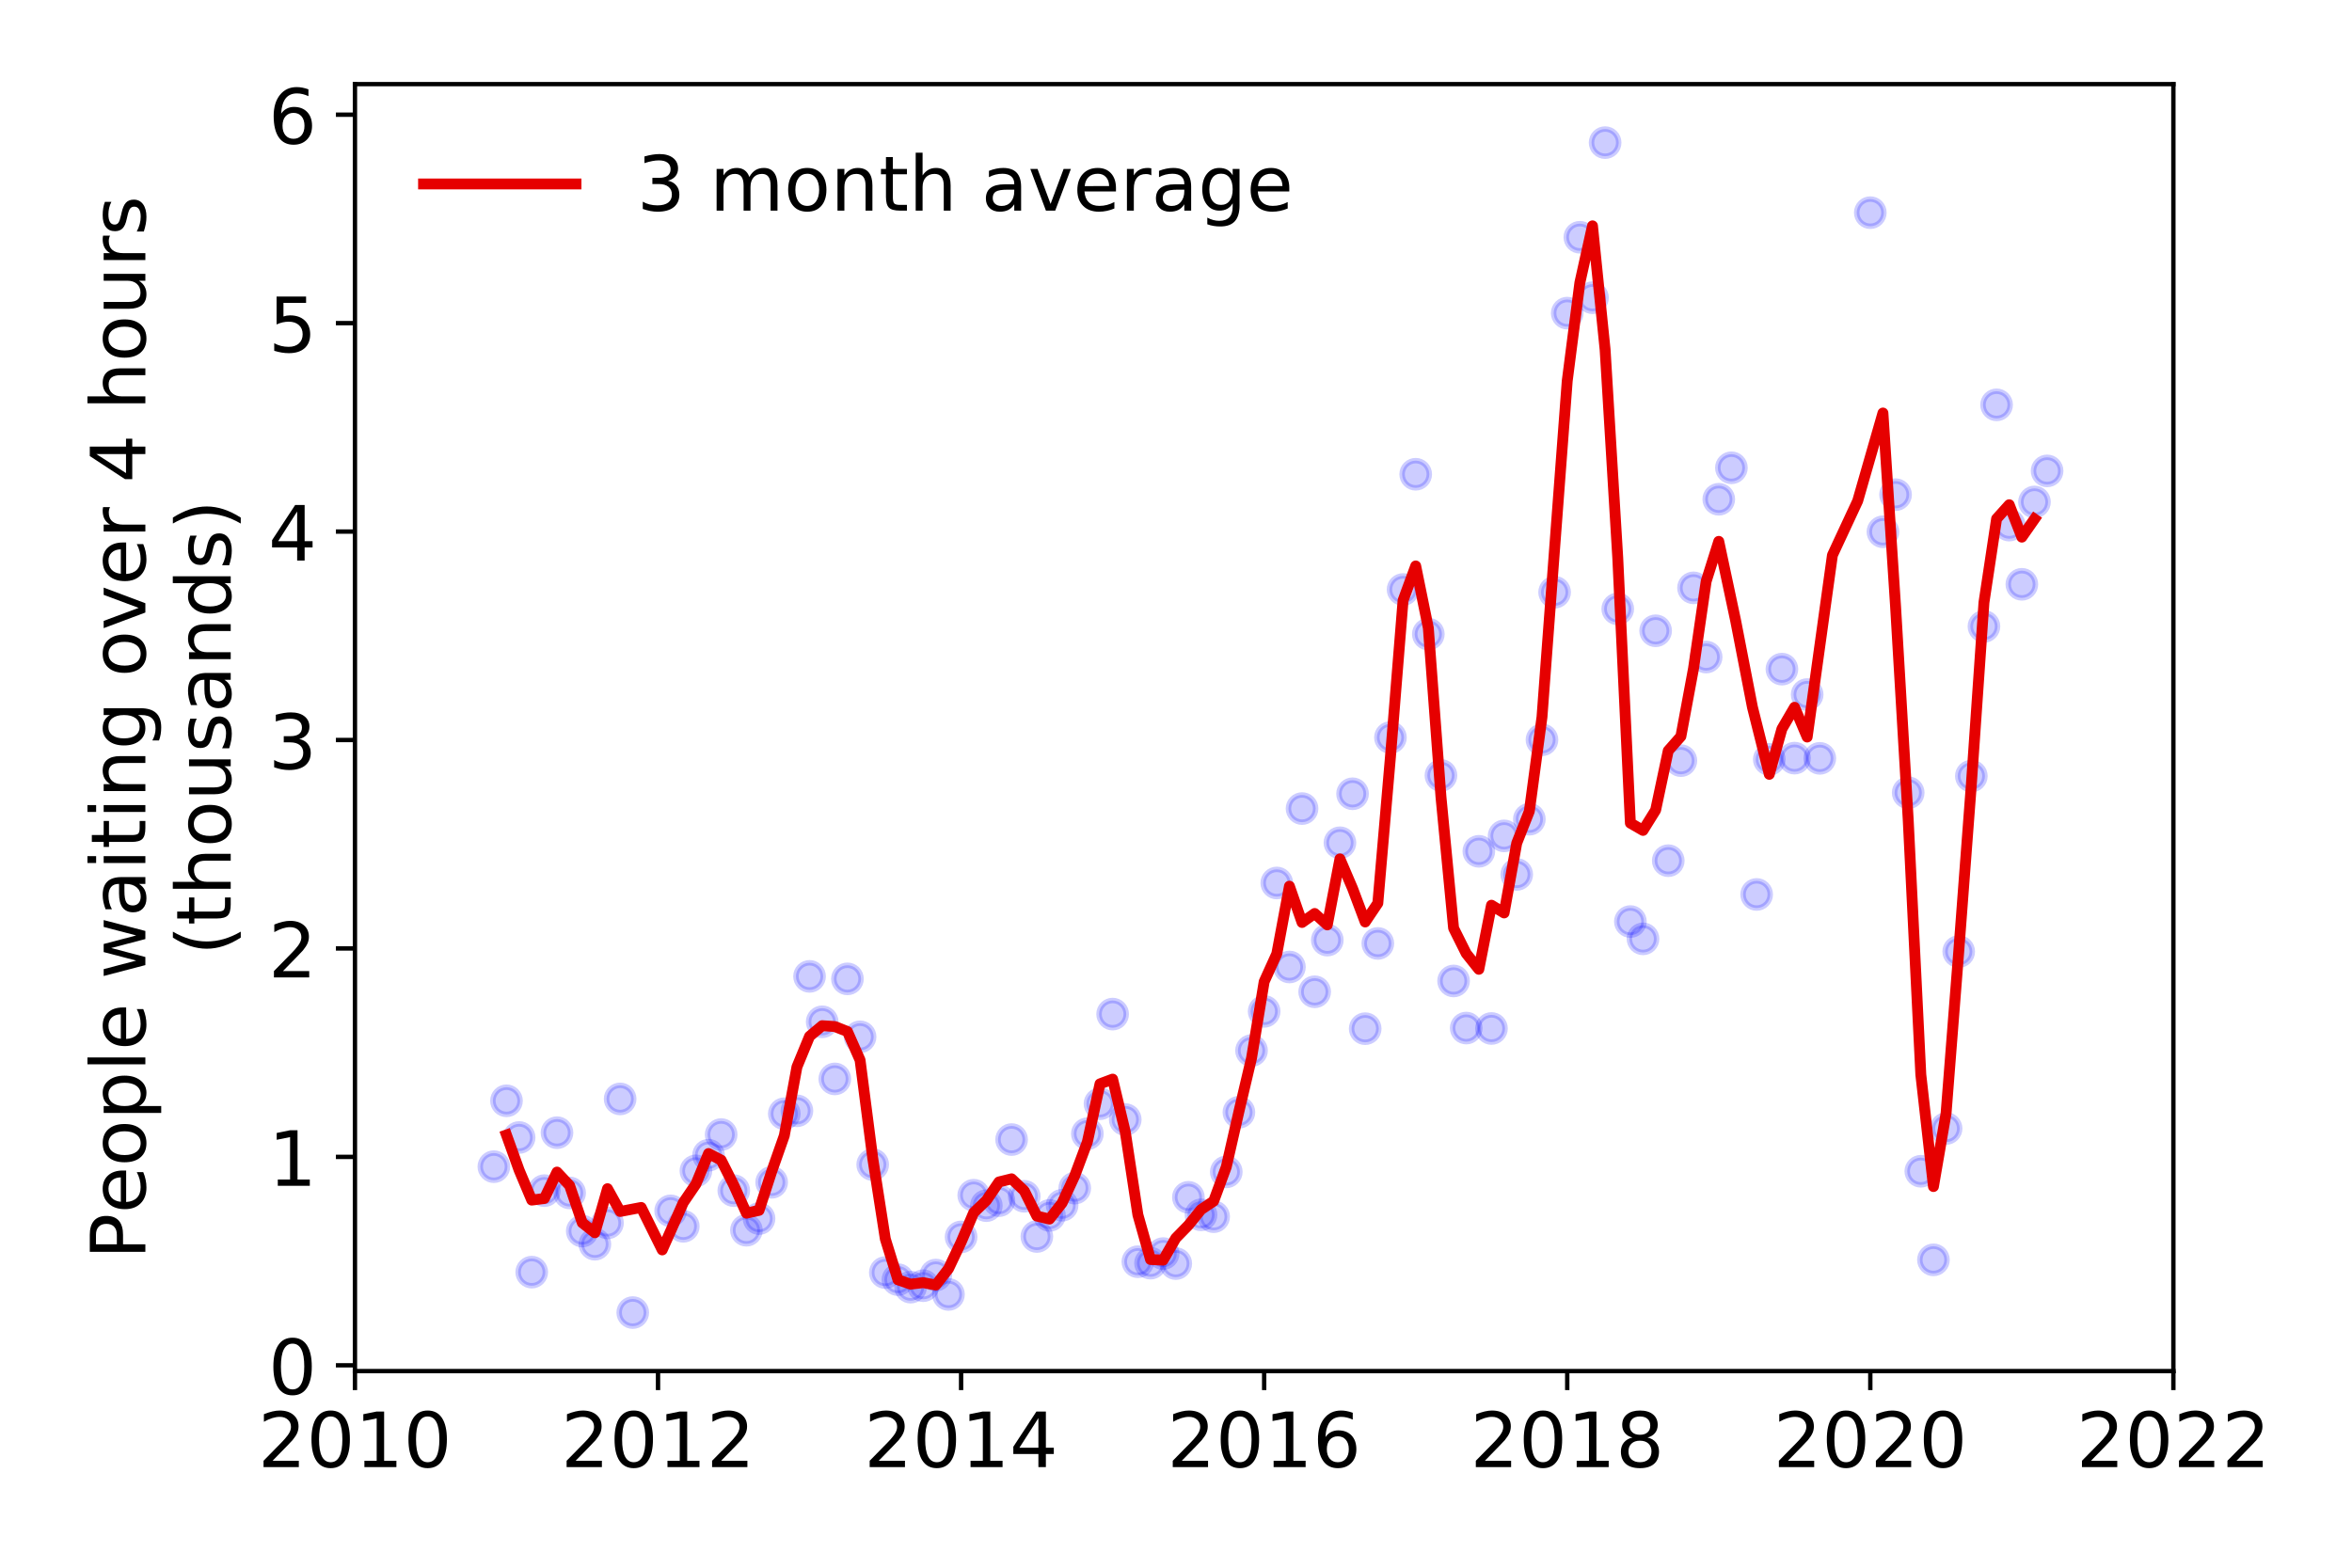 <?xml version="1.0" encoding="utf-8" standalone="no"?>
<!DOCTYPE svg PUBLIC "-//W3C//DTD SVG 1.1//EN"
  "http://www.w3.org/Graphics/SVG/1.1/DTD/svg11.dtd">
<!-- Created with matplotlib (https://matplotlib.org/) -->
<svg height="288pt" version="1.1" viewBox="0 0 432 288" width="432pt" xmlns="http://www.w3.org/2000/svg" xmlns:xlink="http://www.w3.org/1999/xlink">
 <defs>
  <style type="text/css">
*{stroke-linecap:butt;stroke-linejoin:round;}
  </style>
 </defs>
 <g id="figure_1">
  <g id="patch_1">
   <path d="M 0 288 
L 432 288 
L 432 0 
L 0 0 
z
" style="fill:#ffffff;"/>
  </g>
  <g id="axes_1">
   <g id="patch_2">
    <path d="M 65.195 251.88 
L 399.192 251.88 
L 399.192 15.455 
L 65.195 15.455 
z
" style="fill:#ffffff;"/>
   </g>
   <g id="matplotlib.axis_1">
    <g id="xtick_1">
     <g id="line2d_1">
      <defs>
       <path d="M 0 0 
L 0 3.5 
" id="mf243cd5d26" style="stroke:#000000;stroke-width:0.8;"/>
      </defs>
      <g>
       <use style="stroke:#000000;stroke-width:0.8;" x="65.195" xlink:href="#mf243cd5d26" y="251.88"/>
      </g>
     </g>
     <g id="text_1">
      <!-- 2010 -->
      <defs>
       <path d="M 19.188 8.297 
L 53.609 8.297 
L 53.609 0 
L 7.328 0 
L 7.328 8.297 
Q 12.938 14.109 22.625 23.891 
Q 32.328 33.688 34.812 36.531 
Q 39.547 41.844 41.422 45.531 
Q 43.312 49.219 43.312 52.781 
Q 43.312 58.594 39.234 62.25 
Q 35.156 65.922 28.609 65.922 
Q 23.969 65.922 18.812 64.312 
Q 13.672 62.703 7.812 59.422 
L 7.812 69.391 
Q 13.766 71.781 18.938 73 
Q 24.125 74.219 28.422 74.219 
Q 39.75 74.219 46.484 68.547 
Q 53.219 62.891 53.219 53.422 
Q 53.219 48.922 51.531 44.891 
Q 49.859 40.875 45.406 35.406 
Q 44.188 33.984 37.641 27.219 
Q 31.109 20.453 19.188 8.297 
z
" id="DejaVuSans-50"/>
       <path d="M 31.781 66.406 
Q 24.172 66.406 20.328 58.906 
Q 16.5 51.422 16.5 36.375 
Q 16.5 21.391 20.328 13.891 
Q 24.172 6.391 31.781 6.391 
Q 39.453 6.391 43.281 13.891 
Q 47.125 21.391 47.125 36.375 
Q 47.125 51.422 43.281 58.906 
Q 39.453 66.406 31.781 66.406 
z
M 31.781 74.219 
Q 44.047 74.219 50.516 64.516 
Q 56.984 54.828 56.984 36.375 
Q 56.984 17.969 50.516 8.266 
Q 44.047 -1.422 31.781 -1.422 
Q 19.531 -1.422 13.062 8.266 
Q 6.594 17.969 6.594 36.375 
Q 6.594 54.828 13.062 64.516 
Q 19.531 74.219 31.781 74.219 
z
" id="DejaVuSans-48"/>
       <path d="M 12.406 8.297 
L 28.516 8.297 
L 28.516 63.922 
L 10.984 60.406 
L 10.984 69.391 
L 28.422 72.906 
L 38.281 72.906 
L 38.281 8.297 
L 54.391 8.297 
L 54.391 0 
L 12.406 0 
z
" id="DejaVuSans-49"/>
      </defs>
      <g transform="translate(47.38 269.518)scale(0.14 -0.14)">
       <use xlink:href="#DejaVuSans-50"/>
       <use x="63.623" xlink:href="#DejaVuSans-48"/>
       <use x="127.246" xlink:href="#DejaVuSans-49"/>
       <use x="190.869" xlink:href="#DejaVuSans-48"/>
      </g>
     </g>
    </g>
    <g id="xtick_2">
     <g id="line2d_2">
      <g>
       <use style="stroke:#000000;stroke-width:0.8;" x="120.861" xlink:href="#mf243cd5d26" y="251.88"/>
      </g>
     </g>
     <g id="text_2">
      <!-- 2012 -->
      <g transform="translate(103.046 269.518)scale(0.14 -0.14)">
       <use xlink:href="#DejaVuSans-50"/>
       <use x="63.623" xlink:href="#DejaVuSans-48"/>
       <use x="127.246" xlink:href="#DejaVuSans-49"/>
       <use x="190.869" xlink:href="#DejaVuSans-50"/>
      </g>
     </g>
    </g>
    <g id="xtick_3">
     <g id="line2d_3">
      <g>
       <use style="stroke:#000000;stroke-width:0.8;" x="176.528" xlink:href="#mf243cd5d26" y="251.88"/>
      </g>
     </g>
     <g id="text_3">
      <!-- 2014 -->
      <defs>
       <path d="M 37.797 64.312 
L 12.891 25.391 
L 37.797 25.391 
z
M 35.203 72.906 
L 47.609 72.906 
L 47.609 25.391 
L 58.016 25.391 
L 58.016 17.188 
L 47.609 17.188 
L 47.609 0 
L 37.797 0 
L 37.797 17.188 
L 4.891 17.188 
L 4.891 26.703 
z
" id="DejaVuSans-52"/>
      </defs>
      <g transform="translate(158.713 269.518)scale(0.14 -0.14)">
       <use xlink:href="#DejaVuSans-50"/>
       <use x="63.623" xlink:href="#DejaVuSans-48"/>
       <use x="127.246" xlink:href="#DejaVuSans-49"/>
       <use x="190.869" xlink:href="#DejaVuSans-52"/>
      </g>
     </g>
    </g>
    <g id="xtick_4">
     <g id="line2d_4">
      <g>
       <use style="stroke:#000000;stroke-width:0.8;" x="232.194" xlink:href="#mf243cd5d26" y="251.88"/>
      </g>
     </g>
     <g id="text_4">
      <!-- 2016 -->
      <defs>
       <path d="M 33.016 40.375 
Q 26.375 40.375 22.484 35.828 
Q 18.609 31.297 18.609 23.391 
Q 18.609 15.531 22.484 10.953 
Q 26.375 6.391 33.016 6.391 
Q 39.656 6.391 43.531 10.953 
Q 47.406 15.531 47.406 23.391 
Q 47.406 31.297 43.531 35.828 
Q 39.656 40.375 33.016 40.375 
z
M 52.594 71.297 
L 52.594 62.312 
Q 48.875 64.062 45.094 64.984 
Q 41.312 65.922 37.594 65.922 
Q 27.828 65.922 22.672 59.328 
Q 17.531 52.734 16.797 39.406 
Q 19.672 43.656 24.016 45.922 
Q 28.375 48.188 33.594 48.188 
Q 44.578 48.188 50.953 41.516 
Q 57.328 34.859 57.328 23.391 
Q 57.328 12.156 50.688 5.359 
Q 44.047 -1.422 33.016 -1.422 
Q 20.359 -1.422 13.672 8.266 
Q 6.984 17.969 6.984 36.375 
Q 6.984 53.656 15.188 63.938 
Q 23.391 74.219 37.203 74.219 
Q 40.922 74.219 44.703 73.484 
Q 48.484 72.75 52.594 71.297 
z
" id="DejaVuSans-54"/>
      </defs>
      <g transform="translate(214.379 269.518)scale(0.14 -0.14)">
       <use xlink:href="#DejaVuSans-50"/>
       <use x="63.623" xlink:href="#DejaVuSans-48"/>
       <use x="127.246" xlink:href="#DejaVuSans-49"/>
       <use x="190.869" xlink:href="#DejaVuSans-54"/>
      </g>
     </g>
    </g>
    <g id="xtick_5">
     <g id="line2d_5">
      <g>
       <use style="stroke:#000000;stroke-width:0.8;" x="287.86" xlink:href="#mf243cd5d26" y="251.88"/>
      </g>
     </g>
     <g id="text_5">
      <!-- 2018 -->
      <defs>
       <path d="M 31.781 34.625 
Q 24.75 34.625 20.719 30.859 
Q 16.703 27.094 16.703 20.516 
Q 16.703 13.922 20.719 10.156 
Q 24.75 6.391 31.781 6.391 
Q 38.812 6.391 42.859 10.172 
Q 46.922 13.969 46.922 20.516 
Q 46.922 27.094 42.891 30.859 
Q 38.875 34.625 31.781 34.625 
z
M 21.922 38.812 
Q 15.578 40.375 12.031 44.719 
Q 8.5 49.078 8.5 55.328 
Q 8.5 64.062 14.719 69.141 
Q 20.953 74.219 31.781 74.219 
Q 42.672 74.219 48.875 69.141 
Q 55.078 64.062 55.078 55.328 
Q 55.078 49.078 51.531 44.719 
Q 48 40.375 41.703 38.812 
Q 48.828 37.156 52.797 32.312 
Q 56.781 27.484 56.781 20.516 
Q 56.781 9.906 50.312 4.234 
Q 43.844 -1.422 31.781 -1.422 
Q 19.734 -1.422 13.25 4.234 
Q 6.781 9.906 6.781 20.516 
Q 6.781 27.484 10.781 32.312 
Q 14.797 37.156 21.922 38.812 
z
M 18.312 54.391 
Q 18.312 48.734 21.844 45.562 
Q 25.391 42.391 31.781 42.391 
Q 38.141 42.391 41.719 45.562 
Q 45.312 48.734 45.312 54.391 
Q 45.312 60.062 41.719 63.234 
Q 38.141 66.406 31.781 66.406 
Q 25.391 66.406 21.844 63.234 
Q 18.312 60.062 18.312 54.391 
z
" id="DejaVuSans-56"/>
      </defs>
      <g transform="translate(270.045 269.518)scale(0.14 -0.14)">
       <use xlink:href="#DejaVuSans-50"/>
       <use x="63.623" xlink:href="#DejaVuSans-48"/>
       <use x="127.246" xlink:href="#DejaVuSans-49"/>
       <use x="190.869" xlink:href="#DejaVuSans-56"/>
      </g>
     </g>
    </g>
    <g id="xtick_6">
     <g id="line2d_6">
      <g>
       <use style="stroke:#000000;stroke-width:0.8;" x="343.526" xlink:href="#mf243cd5d26" y="251.88"/>
      </g>
     </g>
     <g id="text_6">
      <!-- 2020 -->
      <g transform="translate(325.711 269.518)scale(0.14 -0.14)">
       <use xlink:href="#DejaVuSans-50"/>
       <use x="63.623" xlink:href="#DejaVuSans-48"/>
       <use x="127.246" xlink:href="#DejaVuSans-50"/>
       <use x="190.869" xlink:href="#DejaVuSans-48"/>
      </g>
     </g>
    </g>
    <g id="xtick_7">
     <g id="line2d_7">
      <g>
       <use style="stroke:#000000;stroke-width:0.8;" x="399.192" xlink:href="#mf243cd5d26" y="251.88"/>
      </g>
     </g>
     <g id="text_7">
      <!-- 2022 -->
      <g transform="translate(381.377 269.518)scale(0.14 -0.14)">
       <use xlink:href="#DejaVuSans-50"/>
       <use x="63.623" xlink:href="#DejaVuSans-48"/>
       <use x="127.246" xlink:href="#DejaVuSans-50"/>
       <use x="190.869" xlink:href="#DejaVuSans-50"/>
      </g>
     </g>
    </g>
   </g>
   <g id="matplotlib.axis_2">
    <g id="ytick_1">
     <g id="line2d_8">
      <defs>
       <path d="M 0 0 
L -3.5 0 
" id="m03d728e5dd" style="stroke:#000000;stroke-width:0.8;"/>
      </defs>
      <g>
       <use style="stroke:#000000;stroke-width:0.8;" x="65.195" xlink:href="#m03d728e5dd" y="250.821"/>
      </g>
     </g>
     <g id="text_8">
      <!-- 0 -->
      <g transform="translate(49.288 256.14)scale(0.14 -0.14)">
       <use xlink:href="#DejaVuSans-48"/>
      </g>
     </g>
    </g>
    <g id="ytick_2">
     <g id="line2d_9">
      <g>
       <use style="stroke:#000000;stroke-width:0.8;" x="65.195" xlink:href="#m03d728e5dd" y="212.53"/>
      </g>
     </g>
     <g id="text_9">
      <!-- 1 -->
      <g transform="translate(49.288 217.848)scale(0.14 -0.14)">
       <use xlink:href="#DejaVuSans-49"/>
      </g>
     </g>
    </g>
    <g id="ytick_3">
     <g id="line2d_10">
      <g>
       <use style="stroke:#000000;stroke-width:0.8;" x="65.195" xlink:href="#m03d728e5dd" y="174.238"/>
      </g>
     </g>
     <g id="text_10">
      <!-- 2 -->
      <g transform="translate(49.288 179.557)scale(0.14 -0.14)">
       <use xlink:href="#DejaVuSans-50"/>
      </g>
     </g>
    </g>
    <g id="ytick_4">
     <g id="line2d_11">
      <g>
       <use style="stroke:#000000;stroke-width:0.8;" x="65.195" xlink:href="#m03d728e5dd" y="135.946"/>
      </g>
     </g>
     <g id="text_11">
      <!-- 3 -->
      <defs>
       <path d="M 40.578 39.312 
Q 47.656 37.797 51.625 33 
Q 55.609 28.219 55.609 21.188 
Q 55.609 10.406 48.188 4.484 
Q 40.766 -1.422 27.094 -1.422 
Q 22.516 -1.422 17.656 -0.516 
Q 12.797 0.391 7.625 2.203 
L 7.625 11.719 
Q 11.719 9.328 16.594 8.109 
Q 21.484 6.891 26.812 6.891 
Q 36.078 6.891 40.938 10.547 
Q 45.797 14.203 45.797 21.188 
Q 45.797 27.641 41.281 31.266 
Q 36.766 34.906 28.719 34.906 
L 20.219 34.906 
L 20.219 43.016 
L 29.109 43.016 
Q 36.375 43.016 40.234 45.922 
Q 44.094 48.828 44.094 54.297 
Q 44.094 59.906 40.109 62.906 
Q 36.141 65.922 28.719 65.922 
Q 24.656 65.922 20.016 65.031 
Q 15.375 64.156 9.812 62.312 
L 9.812 71.094 
Q 15.438 72.656 20.344 73.438 
Q 25.25 74.219 29.594 74.219 
Q 40.828 74.219 47.359 69.109 
Q 53.906 64.016 53.906 55.328 
Q 53.906 49.266 50.438 45.094 
Q 46.969 40.922 40.578 39.312 
z
" id="DejaVuSans-51"/>
      </defs>
      <g transform="translate(49.288 141.265)scale(0.14 -0.14)">
       <use xlink:href="#DejaVuSans-51"/>
      </g>
     </g>
    </g>
    <g id="ytick_5">
     <g id="line2d_12">
      <g>
       <use style="stroke:#000000;stroke-width:0.8;" x="65.195" xlink:href="#m03d728e5dd" y="97.654"/>
      </g>
     </g>
     <g id="text_12">
      <!-- 4 -->
      <g transform="translate(49.288 102.973)scale(0.14 -0.14)">
       <use xlink:href="#DejaVuSans-52"/>
      </g>
     </g>
    </g>
    <g id="ytick_6">
     <g id="line2d_13">
      <g>
       <use style="stroke:#000000;stroke-width:0.8;" x="65.195" xlink:href="#m03d728e5dd" y="59.363"/>
      </g>
     </g>
     <g id="text_13">
      <!-- 5 -->
      <defs>
       <path d="M 10.797 72.906 
L 49.516 72.906 
L 49.516 64.594 
L 19.828 64.594 
L 19.828 46.734 
Q 21.969 47.469 24.109 47.828 
Q 26.266 48.188 28.422 48.188 
Q 40.625 48.188 47.75 41.5 
Q 54.891 34.812 54.891 23.391 
Q 54.891 11.625 47.562 5.094 
Q 40.234 -1.422 26.906 -1.422 
Q 22.312 -1.422 17.547 -0.641 
Q 12.797 0.141 7.719 1.703 
L 7.719 11.625 
Q 12.109 9.234 16.797 8.062 
Q 21.484 6.891 26.703 6.891 
Q 35.156 6.891 40.078 11.328 
Q 45.016 15.766 45.016 23.391 
Q 45.016 31 40.078 35.438 
Q 35.156 39.891 26.703 39.891 
Q 22.75 39.891 18.812 39.016 
Q 14.891 38.141 10.797 36.281 
z
" id="DejaVuSans-53"/>
      </defs>
      <g transform="translate(49.288 64.682)scale(0.14 -0.14)">
       <use xlink:href="#DejaVuSans-53"/>
      </g>
     </g>
    </g>
    <g id="ytick_7">
     <g id="line2d_14">
      <g>
       <use style="stroke:#000000;stroke-width:0.8;" x="65.195" xlink:href="#m03d728e5dd" y="21.071"/>
      </g>
     </g>
     <g id="text_14">
      <!-- 6 -->
      <g transform="translate(49.288 26.39)scale(0.14 -0.14)">
       <use xlink:href="#DejaVuSans-54"/>
      </g>
     </g>
    </g>
    <g id="text_15">
     <!-- People waiting over 4 hours -->
     <defs>
      <path d="M 19.672 64.797 
L 19.672 37.406 
L 32.078 37.406 
Q 38.969 37.406 42.719 40.969 
Q 46.484 44.531 46.484 51.125 
Q 46.484 57.672 42.719 61.234 
Q 38.969 64.797 32.078 64.797 
z
M 9.812 72.906 
L 32.078 72.906 
Q 44.344 72.906 50.609 67.359 
Q 56.891 61.812 56.891 51.125 
Q 56.891 40.328 50.609 34.812 
Q 44.344 29.297 32.078 29.297 
L 19.672 29.297 
L 19.672 0 
L 9.812 0 
z
" id="DejaVuSans-80"/>
      <path d="M 56.203 29.594 
L 56.203 25.203 
L 14.891 25.203 
Q 15.484 15.922 20.484 11.062 
Q 25.484 6.203 34.422 6.203 
Q 39.594 6.203 44.453 7.469 
Q 49.312 8.734 54.109 11.281 
L 54.109 2.781 
Q 49.266 0.734 44.188 -0.344 
Q 39.109 -1.422 33.891 -1.422 
Q 20.797 -1.422 13.156 6.188 
Q 5.516 13.812 5.516 26.812 
Q 5.516 40.234 12.766 48.109 
Q 20.016 56 32.328 56 
Q 43.359 56 49.781 48.891 
Q 56.203 41.797 56.203 29.594 
z
M 47.219 32.234 
Q 47.125 39.594 43.094 43.984 
Q 39.062 48.391 32.422 48.391 
Q 24.906 48.391 20.391 44.141 
Q 15.875 39.891 15.188 32.172 
z
" id="DejaVuSans-101"/>
      <path d="M 30.609 48.391 
Q 23.391 48.391 19.188 42.75 
Q 14.984 37.109 14.984 27.297 
Q 14.984 17.484 19.156 11.844 
Q 23.344 6.203 30.609 6.203 
Q 37.797 6.203 41.984 11.859 
Q 46.188 17.531 46.188 27.297 
Q 46.188 37.016 41.984 42.703 
Q 37.797 48.391 30.609 48.391 
z
M 30.609 56 
Q 42.328 56 49.016 48.375 
Q 55.719 40.766 55.719 27.297 
Q 55.719 13.875 49.016 6.219 
Q 42.328 -1.422 30.609 -1.422 
Q 18.844 -1.422 12.172 6.219 
Q 5.516 13.875 5.516 27.297 
Q 5.516 40.766 12.172 48.375 
Q 18.844 56 30.609 56 
z
" id="DejaVuSans-111"/>
      <path d="M 18.109 8.203 
L 18.109 -20.797 
L 9.078 -20.797 
L 9.078 54.688 
L 18.109 54.688 
L 18.109 46.391 
Q 20.953 51.266 25.266 53.625 
Q 29.594 56 35.594 56 
Q 45.562 56 51.781 48.094 
Q 58.016 40.188 58.016 27.297 
Q 58.016 14.406 51.781 6.484 
Q 45.562 -1.422 35.594 -1.422 
Q 29.594 -1.422 25.266 0.953 
Q 20.953 3.328 18.109 8.203 
z
M 48.688 27.297 
Q 48.688 37.203 44.609 42.844 
Q 40.531 48.484 33.406 48.484 
Q 26.266 48.484 22.188 42.844 
Q 18.109 37.203 18.109 27.297 
Q 18.109 17.391 22.188 11.75 
Q 26.266 6.109 33.406 6.109 
Q 40.531 6.109 44.609 11.75 
Q 48.688 17.391 48.688 27.297 
z
" id="DejaVuSans-112"/>
      <path d="M 9.422 75.984 
L 18.406 75.984 
L 18.406 0 
L 9.422 0 
z
" id="DejaVuSans-108"/>
      <path id="DejaVuSans-32"/>
      <path d="M 4.203 54.688 
L 13.188 54.688 
L 24.422 12.016 
L 35.594 54.688 
L 46.188 54.688 
L 57.422 12.016 
L 68.609 54.688 
L 77.594 54.688 
L 63.281 0 
L 52.688 0 
L 40.922 44.828 
L 29.109 0 
L 18.5 0 
z
" id="DejaVuSans-119"/>
      <path d="M 34.281 27.484 
Q 23.391 27.484 19.188 25 
Q 14.984 22.516 14.984 16.5 
Q 14.984 11.719 18.141 8.906 
Q 21.297 6.109 26.703 6.109 
Q 34.188 6.109 38.703 11.406 
Q 43.219 16.703 43.219 25.484 
L 43.219 27.484 
z
M 52.203 31.203 
L 52.203 0 
L 43.219 0 
L 43.219 8.297 
Q 40.141 3.328 35.547 0.953 
Q 30.953 -1.422 24.312 -1.422 
Q 15.922 -1.422 10.953 3.297 
Q 6 8.016 6 15.922 
Q 6 25.141 12.172 29.828 
Q 18.359 34.516 30.609 34.516 
L 43.219 34.516 
L 43.219 35.406 
Q 43.219 41.609 39.141 45 
Q 35.062 48.391 27.688 48.391 
Q 23 48.391 18.547 47.266 
Q 14.109 46.141 10.016 43.891 
L 10.016 52.203 
Q 14.938 54.109 19.578 55.047 
Q 24.219 56 28.609 56 
Q 40.484 56 46.344 49.844 
Q 52.203 43.703 52.203 31.203 
z
" id="DejaVuSans-97"/>
      <path d="M 9.422 54.688 
L 18.406 54.688 
L 18.406 0 
L 9.422 0 
z
M 9.422 75.984 
L 18.406 75.984 
L 18.406 64.594 
L 9.422 64.594 
z
" id="DejaVuSans-105"/>
      <path d="M 18.312 70.219 
L 18.312 54.688 
L 36.812 54.688 
L 36.812 47.703 
L 18.312 47.703 
L 18.312 18.016 
Q 18.312 11.328 20.141 9.422 
Q 21.969 7.516 27.594 7.516 
L 36.812 7.516 
L 36.812 0 
L 27.594 0 
Q 17.188 0 13.234 3.875 
Q 9.281 7.766 9.281 18.016 
L 9.281 47.703 
L 2.688 47.703 
L 2.688 54.688 
L 9.281 54.688 
L 9.281 70.219 
z
" id="DejaVuSans-116"/>
      <path d="M 54.891 33.016 
L 54.891 0 
L 45.906 0 
L 45.906 32.719 
Q 45.906 40.484 42.875 44.328 
Q 39.844 48.188 33.797 48.188 
Q 26.516 48.188 22.312 43.547 
Q 18.109 38.922 18.109 30.906 
L 18.109 0 
L 9.078 0 
L 9.078 54.688 
L 18.109 54.688 
L 18.109 46.188 
Q 21.344 51.125 25.703 53.562 
Q 30.078 56 35.797 56 
Q 45.219 56 50.047 50.172 
Q 54.891 44.344 54.891 33.016 
z
" id="DejaVuSans-110"/>
      <path d="M 45.406 27.984 
Q 45.406 37.75 41.375 43.109 
Q 37.359 48.484 30.078 48.484 
Q 22.859 48.484 18.828 43.109 
Q 14.797 37.75 14.797 27.984 
Q 14.797 18.266 18.828 12.891 
Q 22.859 7.516 30.078 7.516 
Q 37.359 7.516 41.375 12.891 
Q 45.406 18.266 45.406 27.984 
z
M 54.391 6.781 
Q 54.391 -7.172 48.188 -13.984 
Q 42 -20.797 29.203 -20.797 
Q 24.469 -20.797 20.266 -20.094 
Q 16.062 -19.391 12.109 -17.922 
L 12.109 -9.188 
Q 16.062 -11.328 19.922 -12.344 
Q 23.781 -13.375 27.781 -13.375 
Q 36.625 -13.375 41.016 -8.766 
Q 45.406 -4.156 45.406 5.172 
L 45.406 9.625 
Q 42.625 4.781 38.281 2.391 
Q 33.938 0 27.875 0 
Q 17.828 0 11.672 7.656 
Q 5.516 15.328 5.516 27.984 
Q 5.516 40.672 11.672 48.328 
Q 17.828 56 27.875 56 
Q 33.938 56 38.281 53.609 
Q 42.625 51.219 45.406 46.391 
L 45.406 54.688 
L 54.391 54.688 
z
" id="DejaVuSans-103"/>
      <path d="M 2.984 54.688 
L 12.5 54.688 
L 29.594 8.797 
L 46.688 54.688 
L 56.203 54.688 
L 35.688 0 
L 23.484 0 
z
" id="DejaVuSans-118"/>
      <path d="M 41.109 46.297 
Q 39.594 47.172 37.812 47.578 
Q 36.031 48 33.891 48 
Q 26.266 48 22.188 43.047 
Q 18.109 38.094 18.109 28.812 
L 18.109 0 
L 9.078 0 
L 9.078 54.688 
L 18.109 54.688 
L 18.109 46.188 
Q 20.953 51.172 25.484 53.578 
Q 30.031 56 36.531 56 
Q 37.453 56 38.578 55.875 
Q 39.703 55.766 41.062 55.516 
z
" id="DejaVuSans-114"/>
      <path d="M 54.891 33.016 
L 54.891 0 
L 45.906 0 
L 45.906 32.719 
Q 45.906 40.484 42.875 44.328 
Q 39.844 48.188 33.797 48.188 
Q 26.516 48.188 22.312 43.547 
Q 18.109 38.922 18.109 30.906 
L 18.109 0 
L 9.078 0 
L 9.078 75.984 
L 18.109 75.984 
L 18.109 46.188 
Q 21.344 51.125 25.703 53.562 
Q 30.078 56 35.797 56 
Q 45.219 56 50.047 50.172 
Q 54.891 44.344 54.891 33.016 
z
" id="DejaVuSans-104"/>
      <path d="M 8.5 21.578 
L 8.5 54.688 
L 17.484 54.688 
L 17.484 21.922 
Q 17.484 14.156 20.5 10.266 
Q 23.531 6.391 29.594 6.391 
Q 36.859 6.391 41.078 11.031 
Q 45.312 15.672 45.312 23.688 
L 45.312 54.688 
L 54.297 54.688 
L 54.297 0 
L 45.312 0 
L 45.312 8.406 
Q 42.047 3.422 37.719 1 
Q 33.406 -1.422 27.688 -1.422 
Q 18.266 -1.422 13.375 4.438 
Q 8.5 10.297 8.5 21.578 
z
M 31.109 56 
z
" id="DejaVuSans-117"/>
      <path d="M 44.281 53.078 
L 44.281 44.578 
Q 40.484 46.531 36.375 47.5 
Q 32.281 48.484 27.875 48.484 
Q 21.188 48.484 17.844 46.438 
Q 14.5 44.391 14.5 40.281 
Q 14.5 37.156 16.891 35.375 
Q 19.281 33.594 26.516 31.984 
L 29.594 31.297 
Q 39.156 29.25 43.188 25.516 
Q 47.219 21.781 47.219 15.094 
Q 47.219 7.469 41.188 3.016 
Q 35.156 -1.422 24.609 -1.422 
Q 20.219 -1.422 15.453 -0.562 
Q 10.688 0.297 5.422 2 
L 5.422 11.281 
Q 10.406 8.688 15.234 7.391 
Q 20.062 6.109 24.812 6.109 
Q 31.156 6.109 34.562 8.281 
Q 37.984 10.453 37.984 14.406 
Q 37.984 18.062 35.516 20.016 
Q 33.062 21.969 24.703 23.781 
L 21.578 24.516 
Q 13.234 26.266 9.516 29.906 
Q 5.812 33.547 5.812 39.891 
Q 5.812 47.609 11.281 51.797 
Q 16.75 56 26.812 56 
Q 31.781 56 36.172 55.266 
Q 40.578 54.547 44.281 53.078 
z
" id="DejaVuSans-115"/>
     </defs>
     <g transform="translate(26.699 231.343)rotate(-90)scale(0.14 -0.14)">
      <use xlink:href="#DejaVuSans-80"/>
      <use x="60.256" xlink:href="#DejaVuSans-101"/>
      <use x="121.779" xlink:href="#DejaVuSans-111"/>
      <use x="182.961" xlink:href="#DejaVuSans-112"/>
      <use x="246.438" xlink:href="#DejaVuSans-108"/>
      <use x="274.221" xlink:href="#DejaVuSans-101"/>
      <use x="335.744" xlink:href="#DejaVuSans-32"/>
      <use x="367.531" xlink:href="#DejaVuSans-119"/>
      <use x="449.318" xlink:href="#DejaVuSans-97"/>
      <use x="510.598" xlink:href="#DejaVuSans-105"/>
      <use x="538.381" xlink:href="#DejaVuSans-116"/>
      <use x="577.59" xlink:href="#DejaVuSans-105"/>
      <use x="605.373" xlink:href="#DejaVuSans-110"/>
      <use x="668.752" xlink:href="#DejaVuSans-103"/>
      <use x="732.229" xlink:href="#DejaVuSans-32"/>
      <use x="764.016" xlink:href="#DejaVuSans-111"/>
      <use x="825.197" xlink:href="#DejaVuSans-118"/>
      <use x="884.377" xlink:href="#DejaVuSans-101"/>
      <use x="945.9" xlink:href="#DejaVuSans-114"/>
      <use x="987.014" xlink:href="#DejaVuSans-32"/>
      <use x="1018.801" xlink:href="#DejaVuSans-52"/>
      <use x="1082.424" xlink:href="#DejaVuSans-32"/>
      <use x="1114.211" xlink:href="#DejaVuSans-104"/>
      <use x="1177.59" xlink:href="#DejaVuSans-111"/>
      <use x="1238.771" xlink:href="#DejaVuSans-117"/>
      <use x="1302.15" xlink:href="#DejaVuSans-114"/>
      <use x="1343.264" xlink:href="#DejaVuSans-115"/>
     </g>
     <!-- (thousands) -->
     <defs>
      <path d="M 31 75.875 
Q 24.469 64.656 21.281 53.656 
Q 18.109 42.672 18.109 31.391 
Q 18.109 20.125 21.312 9.062 
Q 24.516 -2 31 -13.188 
L 23.188 -13.188 
Q 15.875 -1.703 12.234 9.375 
Q 8.594 20.453 8.594 31.391 
Q 8.594 42.281 12.203 53.312 
Q 15.828 64.359 23.188 75.875 
z
" id="DejaVuSans-40"/>
      <path d="M 45.406 46.391 
L 45.406 75.984 
L 54.391 75.984 
L 54.391 0 
L 45.406 0 
L 45.406 8.203 
Q 42.578 3.328 38.25 0.953 
Q 33.938 -1.422 27.875 -1.422 
Q 17.969 -1.422 11.734 6.484 
Q 5.516 14.406 5.516 27.297 
Q 5.516 40.188 11.734 48.094 
Q 17.969 56 27.875 56 
Q 33.938 56 38.25 53.625 
Q 42.578 51.266 45.406 46.391 
z
M 14.797 27.297 
Q 14.797 17.391 18.875 11.75 
Q 22.953 6.109 30.078 6.109 
Q 37.203 6.109 41.297 11.75 
Q 45.406 17.391 45.406 27.297 
Q 45.406 37.203 41.297 42.844 
Q 37.203 48.484 30.078 48.484 
Q 22.953 48.484 18.875 42.844 
Q 14.797 37.203 14.797 27.297 
z
" id="DejaVuSans-100"/>
      <path d="M 8.016 75.875 
L 15.828 75.875 
Q 23.141 64.359 26.781 53.312 
Q 30.422 42.281 30.422 31.391 
Q 30.422 20.453 26.781 9.375 
Q 23.141 -1.703 15.828 -13.188 
L 8.016 -13.188 
Q 14.5 -2 17.703 9.062 
Q 20.906 20.125 20.906 31.391 
Q 20.906 42.672 17.703 53.656 
Q 14.5 64.656 8.016 75.875 
z
" id="DejaVuSans-41"/>
     </defs>
     <g transform="translate(42.376 175.493)rotate(-90)scale(0.14 -0.14)">
      <use xlink:href="#DejaVuSans-40"/>
      <use x="39.014" xlink:href="#DejaVuSans-116"/>
      <use x="78.223" xlink:href="#DejaVuSans-104"/>
      <use x="141.602" xlink:href="#DejaVuSans-111"/>
      <use x="202.783" xlink:href="#DejaVuSans-117"/>
      <use x="266.162" xlink:href="#DejaVuSans-115"/>
      <use x="318.262" xlink:href="#DejaVuSans-97"/>
      <use x="379.541" xlink:href="#DejaVuSans-110"/>
      <use x="442.92" xlink:href="#DejaVuSans-100"/>
      <use x="506.396" xlink:href="#DejaVuSans-115"/>
      <use x="558.496" xlink:href="#DejaVuSans-41"/>
     </g>
    </g>
   </g>
   <g id="line2d_15">
    <defs>
     <path d="M 0 2.5 
C 0.663 2.5 1.299 2.237 1.768 1.768 
C 2.237 1.299 2.5 0.663 2.5 0 
C 2.5 -0.663 2.237 -1.299 1.768 -1.768 
C 1.299 -2.237 0.663 -2.5 0 -2.5 
C -0.663 -2.5 -1.299 -2.237 -1.768 -1.768 
C -2.237 -1.299 -2.5 -0.663 -2.5 0 
C -2.5 0.663 -2.237 1.299 -1.768 1.768 
C -1.299 2.237 -0.663 2.5 0 2.5 
z
" id="mda734b6005" style="stroke:#0000ff;stroke-opacity:0.2;"/>
    </defs>
    <g clip-path="url(#p5d7e71fbe4)">
     <use style="fill:#0000ff;fill-opacity:0.2;stroke:#0000ff;stroke-opacity:0.2;" x="375.998" xlink:href="#mda734b6005" y="86.511"/>
     <use style="fill:#0000ff;fill-opacity:0.2;stroke:#0000ff;stroke-opacity:0.2;" x="373.679" xlink:href="#mda734b6005" y="92.217"/>
     <use style="fill:#0000ff;fill-opacity:0.2;stroke:#0000ff;stroke-opacity:0.2;" x="371.359" xlink:href="#mda734b6005" y="107.342"/>
     <use style="fill:#0000ff;fill-opacity:0.2;stroke:#0000ff;stroke-opacity:0.2;" x="369.04" xlink:href="#mda734b6005" y="96.467"/>
     <use style="fill:#0000ff;fill-opacity:0.2;stroke:#0000ff;stroke-opacity:0.2;" x="366.721" xlink:href="#mda734b6005" y="74.373"/>
     <use style="fill:#0000ff;fill-opacity:0.2;stroke:#0000ff;stroke-opacity:0.2;" x="364.401" xlink:href="#mda734b6005" y="115.077"/>
     <use style="fill:#0000ff;fill-opacity:0.2;stroke:#0000ff;stroke-opacity:0.2;" x="362.082" xlink:href="#mda734b6005" y="142.571"/>
     <use style="fill:#0000ff;fill-opacity:0.2;stroke:#0000ff;stroke-opacity:0.2;" x="359.762" xlink:href="#mda734b6005" y="174.812"/>
     <use style="fill:#0000ff;fill-opacity:0.2;stroke:#0000ff;stroke-opacity:0.2;" x="357.443" xlink:href="#mda734b6005" y="207.322"/>
     <use style="fill:#0000ff;fill-opacity:0.2;stroke:#0000ff;stroke-opacity:0.2;" x="355.123" xlink:href="#mda734b6005" y="231.446"/>
     <use style="fill:#0000ff;fill-opacity:0.2;stroke:#0000ff;stroke-opacity:0.2;" x="352.804" xlink:href="#mda734b6005" y="215.172"/>
     <use style="fill:#0000ff;fill-opacity:0.2;stroke:#0000ff;stroke-opacity:0.2;" x="350.485" xlink:href="#mda734b6005" y="145.634"/>
     <use style="fill:#0000ff;fill-opacity:0.2;stroke:#0000ff;stroke-opacity:0.2;" x="348.165" xlink:href="#mda734b6005" y="90.877"/>
     <use style="fill:#0000ff;fill-opacity:0.2;stroke:#0000ff;stroke-opacity:0.2;" x="345.846" xlink:href="#mda734b6005" y="97.693"/>
     <use style="fill:#0000ff;fill-opacity:0.2;stroke:#0000ff;stroke-opacity:0.2;" x="343.526" xlink:href="#mda734b6005" y="39.068"/>
     <use style="fill:#0000ff;fill-opacity:0.2;stroke:#0000ff;stroke-opacity:0.2;" x="334.249" xlink:href="#mda734b6005" y="139.316"/>
     <use style="fill:#0000ff;fill-opacity:0.2;stroke:#0000ff;stroke-opacity:0.2;" x="331.929" xlink:href="#mda734b6005" y="127.598"/>
     <use style="fill:#0000ff;fill-opacity:0.2;stroke:#0000ff;stroke-opacity:0.2;" x="329.61" xlink:href="#mda734b6005" y="139.277"/>
     <use style="fill:#0000ff;fill-opacity:0.2;stroke:#0000ff;stroke-opacity:0.2;" x="327.29" xlink:href="#mda734b6005" y="122.927"/>
     <use style="fill:#0000ff;fill-opacity:0.2;stroke:#0000ff;stroke-opacity:0.2;" x="324.971" xlink:href="#mda734b6005" y="139.507"/>
     <use style="fill:#0000ff;fill-opacity:0.2;stroke:#0000ff;stroke-opacity:0.2;" x="322.651" xlink:href="#mda734b6005" y="164.32"/>
     <use style="fill:#0000ff;fill-opacity:0.2;stroke:#0000ff;stroke-opacity:0.2;" x="318.013" xlink:href="#mda734b6005" y="85.937"/>
     <use style="fill:#0000ff;fill-opacity:0.2;stroke:#0000ff;stroke-opacity:0.2;" x="315.693" xlink:href="#mda734b6005" y="91.719"/>
     <use style="fill:#0000ff;fill-opacity:0.2;stroke:#0000ff;stroke-opacity:0.2;" x="313.374" xlink:href="#mda734b6005" y="120.706"/>
     <use style="fill:#0000ff;fill-opacity:0.2;stroke:#0000ff;stroke-opacity:0.2;" x="311.054" xlink:href="#mda734b6005" y="107.993"/>
     <use style="fill:#0000ff;fill-opacity:0.2;stroke:#0000ff;stroke-opacity:0.2;" x="308.735" xlink:href="#mda734b6005" y="139.737"/>
     <use style="fill:#0000ff;fill-opacity:0.2;stroke:#0000ff;stroke-opacity:0.2;" x="306.415" xlink:href="#mda734b6005" y="158.117"/>
     <use style="fill:#0000ff;fill-opacity:0.2;stroke:#0000ff;stroke-opacity:0.2;" x="304.096" xlink:href="#mda734b6005" y="115.881"/>
     <use style="fill:#0000ff;fill-opacity:0.2;stroke:#0000ff;stroke-opacity:0.2;" x="301.777" xlink:href="#mda734b6005" y="172.476"/>
     <use style="fill:#0000ff;fill-opacity:0.2;stroke:#0000ff;stroke-opacity:0.2;" x="299.457" xlink:href="#mda734b6005" y="169.298"/>
     <use style="fill:#0000ff;fill-opacity:0.2;stroke:#0000ff;stroke-opacity:0.2;" x="297.138" xlink:href="#mda734b6005" y="111.861"/>
     <use style="fill:#0000ff;fill-opacity:0.2;stroke:#0000ff;stroke-opacity:0.2;" x="294.818" xlink:href="#mda734b6005" y="26.202"/>
     <use style="fill:#0000ff;fill-opacity:0.2;stroke:#0000ff;stroke-opacity:0.2;" x="292.499" xlink:href="#mda734b6005" y="54.691"/>
     <use style="fill:#0000ff;fill-opacity:0.2;stroke:#0000ff;stroke-opacity:0.2;" x="290.179" xlink:href="#mda734b6005" y="43.586"/>
     <use style="fill:#0000ff;fill-opacity:0.2;stroke:#0000ff;stroke-opacity:0.2;" x="287.86" xlink:href="#mda734b6005" y="57.525"/>
     <use style="fill:#0000ff;fill-opacity:0.2;stroke:#0000ff;stroke-opacity:0.2;" x="285.541" xlink:href="#mda734b6005" y="108.797"/>
     <use style="fill:#0000ff;fill-opacity:0.2;stroke:#0000ff;stroke-opacity:0.2;" x="283.221" xlink:href="#mda734b6005" y="135.908"/>
     <use style="fill:#0000ff;fill-opacity:0.2;stroke:#0000ff;stroke-opacity:0.2;" x="280.902" xlink:href="#mda734b6005" y="150.497"/>
     <use style="fill:#0000ff;fill-opacity:0.2;stroke:#0000ff;stroke-opacity:0.2;" x="278.582" xlink:href="#mda734b6005" y="160.644"/>
     <use style="fill:#0000ff;fill-opacity:0.2;stroke:#0000ff;stroke-opacity:0.2;" x="276.263" xlink:href="#mda734b6005" y="153.56"/>
     <use style="fill:#0000ff;fill-opacity:0.2;stroke:#0000ff;stroke-opacity:0.2;" x="273.943" xlink:href="#mda734b6005" y="188.942"/>
     <use style="fill:#0000ff;fill-opacity:0.2;stroke:#0000ff;stroke-opacity:0.2;" x="271.624" xlink:href="#mda734b6005" y="156.394"/>
     <use style="fill:#0000ff;fill-opacity:0.2;stroke:#0000ff;stroke-opacity:0.2;" x="269.305" xlink:href="#mda734b6005" y="188.865"/>
     <use style="fill:#0000ff;fill-opacity:0.2;stroke:#0000ff;stroke-opacity:0.2;" x="266.985" xlink:href="#mda734b6005" y="180.211"/>
     <use style="fill:#0000ff;fill-opacity:0.2;stroke:#0000ff;stroke-opacity:0.2;" x="264.666" xlink:href="#mda734b6005" y="142.456"/>
     <use style="fill:#0000ff;fill-opacity:0.2;stroke:#0000ff;stroke-opacity:0.2;" x="262.346" xlink:href="#mda734b6005" y="116.494"/>
     <use style="fill:#0000ff;fill-opacity:0.2;stroke:#0000ff;stroke-opacity:0.2;" x="260.027" xlink:href="#mda734b6005" y="87.124"/>
     <use style="fill:#0000ff;fill-opacity:0.2;stroke:#0000ff;stroke-opacity:0.2;" x="257.707" xlink:href="#mda734b6005" y="108.299"/>
     <use style="fill:#0000ff;fill-opacity:0.2;stroke:#0000ff;stroke-opacity:0.2;" x="255.388" xlink:href="#mda734b6005" y="135.487"/>
     <use style="fill:#0000ff;fill-opacity:0.2;stroke:#0000ff;stroke-opacity:0.2;" x="253.069" xlink:href="#mda734b6005" y="173.319"/>
     <use style="fill:#0000ff;fill-opacity:0.2;stroke:#0000ff;stroke-opacity:0.2;" x="250.749" xlink:href="#mda734b6005" y="188.98"/>
     <use style="fill:#0000ff;fill-opacity:0.2;stroke:#0000ff;stroke-opacity:0.2;" x="248.43" xlink:href="#mda734b6005" y="145.825"/>
     <use style="fill:#0000ff;fill-opacity:0.2;stroke:#0000ff;stroke-opacity:0.2;" x="246.11" xlink:href="#mda734b6005" y="154.824"/>
     <use style="fill:#0000ff;fill-opacity:0.2;stroke:#0000ff;stroke-opacity:0.2;" x="243.791" xlink:href="#mda734b6005" y="172.706"/>
     <use style="fill:#0000ff;fill-opacity:0.2;stroke:#0000ff;stroke-opacity:0.2;" x="241.471" xlink:href="#mda734b6005" y="182.202"/>
     <use style="fill:#0000ff;fill-opacity:0.2;stroke:#0000ff;stroke-opacity:0.2;" x="239.152" xlink:href="#mda734b6005" y="148.544"/>
     <use style="fill:#0000ff;fill-opacity:0.2;stroke:#0000ff;stroke-opacity:0.2;" x="236.833" xlink:href="#mda734b6005" y="177.646"/>
     <use style="fill:#0000ff;fill-opacity:0.2;stroke:#0000ff;stroke-opacity:0.2;" x="234.513" xlink:href="#mda734b6005" y="162.214"/>
     <use style="fill:#0000ff;fill-opacity:0.2;stroke:#0000ff;stroke-opacity:0.2;" x="232.194" xlink:href="#mda734b6005" y="185.802"/>
     <use style="fill:#0000ff;fill-opacity:0.2;stroke:#0000ff;stroke-opacity:0.2;" x="229.874" xlink:href="#mda734b6005" y="193.001"/>
     <use style="fill:#0000ff;fill-opacity:0.2;stroke:#0000ff;stroke-opacity:0.2;" x="227.555" xlink:href="#mda734b6005" y="204.335"/>
     <use style="fill:#0000ff;fill-opacity:0.2;stroke:#0000ff;stroke-opacity:0.2;" x="225.235" xlink:href="#mda734b6005" y="215.287"/>
     <use style="fill:#0000ff;fill-opacity:0.2;stroke:#0000ff;stroke-opacity:0.2;" x="222.916" xlink:href="#mda734b6005" y="223.519"/>
     <use style="fill:#0000ff;fill-opacity:0.2;stroke:#0000ff;stroke-opacity:0.2;" x="220.597" xlink:href="#mda734b6005" y="223.175"/>
     <use style="fill:#0000ff;fill-opacity:0.2;stroke:#0000ff;stroke-opacity:0.2;" x="218.277" xlink:href="#mda734b6005" y="219.958"/>
     <use style="fill:#0000ff;fill-opacity:0.2;stroke:#0000ff;stroke-opacity:0.2;" x="215.958" xlink:href="#mda734b6005" y="232.135"/>
     <use style="fill:#0000ff;fill-opacity:0.2;stroke:#0000ff;stroke-opacity:0.2;" x="213.638" xlink:href="#mda734b6005" y="230.297"/>
     <use style="fill:#0000ff;fill-opacity:0.2;stroke:#0000ff;stroke-opacity:0.2;" x="211.319" xlink:href="#mda734b6005" y="232.058"/>
     <use style="fill:#0000ff;fill-opacity:0.2;stroke:#0000ff;stroke-opacity:0.2;" x="208.999" xlink:href="#mda734b6005" y="231.79"/>
     <use style="fill:#0000ff;fill-opacity:0.2;stroke:#0000ff;stroke-opacity:0.2;" x="206.68" xlink:href="#mda734b6005" y="205.675"/>
     <use style="fill:#0000ff;fill-opacity:0.2;stroke:#0000ff;stroke-opacity:0.2;" x="204.361" xlink:href="#mda734b6005" y="186.3"/>
     <use style="fill:#0000ff;fill-opacity:0.2;stroke:#0000ff;stroke-opacity:0.2;" x="202.041" xlink:href="#mda734b6005" y="202.765"/>
     <use style="fill:#0000ff;fill-opacity:0.2;stroke:#0000ff;stroke-opacity:0.2;" x="199.722" xlink:href="#mda734b6005" y="208.279"/>
     <use style="fill:#0000ff;fill-opacity:0.2;stroke:#0000ff;stroke-opacity:0.2;" x="197.402" xlink:href="#mda734b6005" y="218.273"/>
     <use style="fill:#0000ff;fill-opacity:0.2;stroke:#0000ff;stroke-opacity:0.2;" x="195.083" xlink:href="#mda734b6005" y="221.413"/>
     <use style="fill:#0000ff;fill-opacity:0.2;stroke:#0000ff;stroke-opacity:0.2;" x="192.763" xlink:href="#mda734b6005" y="223.289"/>
     <use style="fill:#0000ff;fill-opacity:0.2;stroke:#0000ff;stroke-opacity:0.2;" x="190.444" xlink:href="#mda734b6005" y="227.157"/>
     <use style="fill:#0000ff;fill-opacity:0.2;stroke:#0000ff;stroke-opacity:0.2;" x="188.125" xlink:href="#mda734b6005" y="219.767"/>
     <use style="fill:#0000ff;fill-opacity:0.2;stroke:#0000ff;stroke-opacity:0.2;" x="185.805" xlink:href="#mda734b6005" y="209.351"/>
     <use style="fill:#0000ff;fill-opacity:0.2;stroke:#0000ff;stroke-opacity:0.2;" x="183.486" xlink:href="#mda734b6005" y="220.571"/>
     <use style="fill:#0000ff;fill-opacity:0.2;stroke:#0000ff;stroke-opacity:0.2;" x="181.166" xlink:href="#mda734b6005" y="221.49"/>
     <use style="fill:#0000ff;fill-opacity:0.2;stroke:#0000ff;stroke-opacity:0.2;" x="178.847" xlink:href="#mda734b6005" y="219.575"/>
     <use style="fill:#0000ff;fill-opacity:0.2;stroke:#0000ff;stroke-opacity:0.2;" x="176.528" xlink:href="#mda734b6005" y="227.234"/>
     <use style="fill:#0000ff;fill-opacity:0.2;stroke:#0000ff;stroke-opacity:0.2;" x="174.208" xlink:href="#mda734b6005" y="237.802"/>
     <use style="fill:#0000ff;fill-opacity:0.2;stroke:#0000ff;stroke-opacity:0.2;" x="171.889" xlink:href="#mda734b6005" y="234.241"/>
     <use style="fill:#0000ff;fill-opacity:0.2;stroke:#0000ff;stroke-opacity:0.2;" x="169.569" xlink:href="#mda734b6005" y="236.194"/>
     <use style="fill:#0000ff;fill-opacity:0.2;stroke:#0000ff;stroke-opacity:0.2;" x="167.25" xlink:href="#mda734b6005" y="236.462"/>
     <use style="fill:#0000ff;fill-opacity:0.2;stroke:#0000ff;stroke-opacity:0.2;" x="164.93" xlink:href="#mda734b6005" y="235.083"/>
     <use style="fill:#0000ff;fill-opacity:0.2;stroke:#0000ff;stroke-opacity:0.2;" x="162.611" xlink:href="#mda734b6005" y="233.781"/>
     <use style="fill:#0000ff;fill-opacity:0.2;stroke:#0000ff;stroke-opacity:0.2;" x="160.292" xlink:href="#mda734b6005" y="213.946"/>
     <use style="fill:#0000ff;fill-opacity:0.2;stroke:#0000ff;stroke-opacity:0.2;" x="157.972" xlink:href="#mda734b6005" y="190.473"/>
     <use style="fill:#0000ff;fill-opacity:0.2;stroke:#0000ff;stroke-opacity:0.2;" x="155.653" xlink:href="#mda734b6005" y="179.828"/>
     <use style="fill:#0000ff;fill-opacity:0.2;stroke:#0000ff;stroke-opacity:0.2;" x="153.333" xlink:href="#mda734b6005" y="198.208"/>
     <use style="fill:#0000ff;fill-opacity:0.2;stroke:#0000ff;stroke-opacity:0.2;" x="151.014" xlink:href="#mda734b6005" y="187.716"/>
     <use style="fill:#0000ff;fill-opacity:0.2;stroke:#0000ff;stroke-opacity:0.2;" x="148.694" xlink:href="#mda734b6005" y="179.369"/>
     <use style="fill:#0000ff;fill-opacity:0.2;stroke:#0000ff;stroke-opacity:0.2;" x="146.375" xlink:href="#mda734b6005" y="204.067"/>
     <use style="fill:#0000ff;fill-opacity:0.2;stroke:#0000ff;stroke-opacity:0.2;" x="144.056" xlink:href="#mda734b6005" y="204.603"/>
     <use style="fill:#0000ff;fill-opacity:0.2;stroke:#0000ff;stroke-opacity:0.2;" x="141.736" xlink:href="#mda734b6005" y="217.201"/>
     <use style="fill:#0000ff;fill-opacity:0.2;stroke:#0000ff;stroke-opacity:0.2;" x="139.417" xlink:href="#mda734b6005" y="223.864"/>
     <use style="fill:#0000ff;fill-opacity:0.2;stroke:#0000ff;stroke-opacity:0.2;" x="137.097" xlink:href="#mda734b6005" y="226.008"/>
     <use style="fill:#0000ff;fill-opacity:0.2;stroke:#0000ff;stroke-opacity:0.2;" x="134.778" xlink:href="#mda734b6005" y="218.733"/>
     <use style="fill:#0000ff;fill-opacity:0.2;stroke:#0000ff;stroke-opacity:0.2;" x="132.458" xlink:href="#mda734b6005" y="208.432"/>
     <use style="fill:#0000ff;fill-opacity:0.2;stroke:#0000ff;stroke-opacity:0.2;" x="130.139" xlink:href="#mda734b6005" y="212.223"/>
     <use style="fill:#0000ff;fill-opacity:0.2;stroke:#0000ff;stroke-opacity:0.2;" x="127.82" xlink:href="#mda734b6005" y="215.095"/>
     <use style="fill:#0000ff;fill-opacity:0.2;stroke:#0000ff;stroke-opacity:0.2;" x="125.5" xlink:href="#mda734b6005" y="225.281"/>
     <use style="fill:#0000ff;fill-opacity:0.2;stroke:#0000ff;stroke-opacity:0.2;" x="123.181" xlink:href="#mda734b6005" y="222.447"/>
     <use style="fill:#0000ff;fill-opacity:0.2;stroke:#0000ff;stroke-opacity:0.2;" x="116.222" xlink:href="#mda734b6005" y="241.133"/>
     <use style="fill:#0000ff;fill-opacity:0.2;stroke:#0000ff;stroke-opacity:0.2;" x="113.903" xlink:href="#mda734b6005" y="201.884"/>
     <use style="fill:#0000ff;fill-opacity:0.2;stroke:#0000ff;stroke-opacity:0.2;" x="111.584" xlink:href="#mda734b6005" y="224.668"/>
     <use style="fill:#0000ff;fill-opacity:0.2;stroke:#0000ff;stroke-opacity:0.2;" x="109.264" xlink:href="#mda734b6005" y="228.574"/>
     <use style="fill:#0000ff;fill-opacity:0.2;stroke:#0000ff;stroke-opacity:0.2;" x="106.945" xlink:href="#mda734b6005" y="226.161"/>
     <use style="fill:#0000ff;fill-opacity:0.2;stroke:#0000ff;stroke-opacity:0.2;" x="104.625" xlink:href="#mda734b6005" y="219.154"/>
     <use style="fill:#0000ff;fill-opacity:0.2;stroke:#0000ff;stroke-opacity:0.2;" x="102.306" xlink:href="#mda734b6005" y="208.088"/>
     <use style="fill:#0000ff;fill-opacity:0.2;stroke:#0000ff;stroke-opacity:0.2;" x="99.986" xlink:href="#mda734b6005" y="218.733"/>
     <use style="fill:#0000ff;fill-opacity:0.2;stroke:#0000ff;stroke-opacity:0.2;" x="97.667" xlink:href="#mda734b6005" y="233.705"/>
     <use style="fill:#0000ff;fill-opacity:0.2;stroke:#0000ff;stroke-opacity:0.2;" x="95.348" xlink:href="#mda734b6005" y="208.968"/>
     <use style="fill:#0000ff;fill-opacity:0.2;stroke:#0000ff;stroke-opacity:0.2;" x="93.028" xlink:href="#mda734b6005" y="202.229"/>
     <use style="fill:#0000ff;fill-opacity:0.2;stroke:#0000ff;stroke-opacity:0.2;" x="90.709" xlink:href="#mda734b6005" y="214.329"/>
    </g>
   </g>
   <g id="line2d_16">
    <path clip-path="url(#p5d7e71fbe4)" d="M 373.679 95.357 
L 371.359 98.675 
L 369.04 92.727 
L 366.721 95.306 
L 364.401 110.674 
L 362.082 144.153 
L 359.762 174.902 
L 357.443 204.527 
L 355.123 217.98 
L 352.804 197.417 
L 350.485 150.561 
L 348.165 111.401 
L 345.846 75.879 
L 341.207 92.025 
L 336.568 101.994 
L 331.929 135.397 
L 329.61 129.934 
L 327.29 133.904 
L 324.971 142.251 
L 321.878 129.922 
L 318.786 113.992 
L 315.693 99.454 
L 313.374 106.806 
L 311.054 122.812 
L 308.735 135.282 
L 306.415 137.912 
L 304.096 148.825 
L 301.777 152.552 
L 299.457 151.212 
L 297.138 102.454 
L 294.818 64.251 
L 292.499 41.493 
L 290.179 51.934 
L 287.86 69.969 
L 285.541 100.743 
L 283.221 131.734 
L 280.902 149.016 
L 278.582 154.9 
L 276.263 167.715 
L 273.943 166.299 
L 271.624 178.067 
L 269.305 175.157 
L 266.985 170.511 
L 264.666 146.387 
L 262.346 115.358 
L 260.027 103.972 
L 257.707 110.303 
L 255.388 139.035 
L 253.069 165.928 
L 250.749 169.375 
L 248.43 163.21 
L 246.11 157.785 
L 243.791 169.911 
L 241.471 167.818 
L 239.152 169.464 
L 236.833 162.801 
L 234.513 175.221 
L 232.194 180.339 
L 229.874 194.379 
L 227.555 204.207 
L 225.235 214.38 
L 222.916 220.66 
L 220.597 222.217 
L 218.277 225.089 
L 215.958 227.463 
L 213.638 231.497 
L 211.319 231.382 
L 208.999 223.175 
L 206.68 207.922 
L 204.361 198.247 
L 202.041 199.115 
L 199.722 209.773 
L 197.402 215.989 
L 195.083 220.992 
L 192.763 223.953 
L 190.444 223.404 
L 188.125 218.758 
L 185.805 216.563 
L 183.486 217.137 
L 181.166 220.545 
L 178.847 222.766 
L 176.528 228.204 
L 174.208 233.092 
L 171.889 236.079 
L 169.569 235.632 
L 167.25 235.913 
L 164.93 235.109 
L 162.611 227.604 
L 160.292 212.734 
L 157.972 194.749 
L 155.653 189.503 
L 153.333 188.584 
L 151.014 188.431 
L 148.694 190.384 
L 146.375 196.013 
L 144.056 208.624 
L 141.736 215.223 
L 139.417 222.358 
L 137.097 222.868 
L 134.778 217.724 
L 132.458 213.129 
L 130.139 211.917 
L 127.82 217.533 
L 125.5 220.941 
L 121.634 229.62 
L 117.769 221.822 
L 113.903 222.562 
L 111.584 218.375 
L 109.264 226.468 
L 106.945 224.63 
L 104.625 217.801 
L 102.306 215.325 
L 99.986 220.175 
L 97.667 220.469 
L 95.348 214.967 
L 93.028 208.509 
" style="fill:none;stroke:#e60000;stroke-linecap:square;stroke-width:2;"/>
   </g>
   <g id="patch_3">
    <path d="M 65.195 251.88 
L 65.195 15.455 
" style="fill:none;stroke:#000000;stroke-linecap:square;stroke-linejoin:miter;stroke-width:0.8;"/>
   </g>
   <g id="patch_4">
    <path d="M 399.192 251.88 
L 399.192 15.455 
" style="fill:none;stroke:#000000;stroke-linecap:square;stroke-linejoin:miter;stroke-width:0.8;"/>
   </g>
   <g id="patch_5">
    <path d="M 65.195 251.88 
L 399.192 251.88 
" style="fill:none;stroke:#000000;stroke-linecap:square;stroke-linejoin:miter;stroke-width:0.8;"/>
   </g>
   <g id="patch_6">
    <path d="M 65.195 15.455 
L 399.192 15.455 
" style="fill:none;stroke:#000000;stroke-linecap:square;stroke-linejoin:miter;stroke-width:0.8;"/>
   </g>
   <g id="legend_1">
    <g id="line2d_17">
     <path d="M 77.795 33.793 
L 105.795 33.793 
" style="fill:none;stroke:#e60000;stroke-linecap:square;stroke-width:2;"/>
    </g>
    <g id="line2d_18"/>
    <g id="text_16">
     <!-- 3 month average -->
     <defs>
      <path d="M 52 44.188 
Q 55.375 50.25 60.062 53.125 
Q 64.75 56 71.094 56 
Q 79.641 56 84.281 50.016 
Q 88.922 44.047 88.922 33.016 
L 88.922 0 
L 79.891 0 
L 79.891 32.719 
Q 79.891 40.578 77.094 44.375 
Q 74.312 48.188 68.609 48.188 
Q 61.625 48.188 57.562 43.547 
Q 53.516 38.922 53.516 30.906 
L 53.516 0 
L 44.484 0 
L 44.484 32.719 
Q 44.484 40.625 41.703 44.406 
Q 38.922 48.188 33.109 48.188 
Q 26.219 48.188 22.156 43.531 
Q 18.109 38.875 18.109 30.906 
L 18.109 0 
L 9.078 0 
L 9.078 54.688 
L 18.109 54.688 
L 18.109 46.188 
Q 21.188 51.219 25.484 53.609 
Q 29.781 56 35.688 56 
Q 41.656 56 45.828 52.969 
Q 50 49.953 52 44.188 
z
" id="DejaVuSans-109"/>
     </defs>
     <g transform="translate(116.995 38.693)scale(0.14 -0.14)">
      <use xlink:href="#DejaVuSans-51"/>
      <use x="63.623" xlink:href="#DejaVuSans-32"/>
      <use x="95.41" xlink:href="#DejaVuSans-109"/>
      <use x="192.822" xlink:href="#DejaVuSans-111"/>
      <use x="254.004" xlink:href="#DejaVuSans-110"/>
      <use x="317.383" xlink:href="#DejaVuSans-116"/>
      <use x="356.592" xlink:href="#DejaVuSans-104"/>
      <use x="419.971" xlink:href="#DejaVuSans-32"/>
      <use x="451.758" xlink:href="#DejaVuSans-97"/>
      <use x="513.037" xlink:href="#DejaVuSans-118"/>
      <use x="572.217" xlink:href="#DejaVuSans-101"/>
      <use x="633.74" xlink:href="#DejaVuSans-114"/>
      <use x="674.854" xlink:href="#DejaVuSans-97"/>
      <use x="736.133" xlink:href="#DejaVuSans-103"/>
      <use x="799.609" xlink:href="#DejaVuSans-101"/>
     </g>
    </g>
   </g>
  </g>
 </g>
 <defs>
  <clipPath id="p5d7e71fbe4">
   <rect height="236.425" width="333.998" x="65.195" y="15.455"/>
  </clipPath>
 </defs>
</svg>
